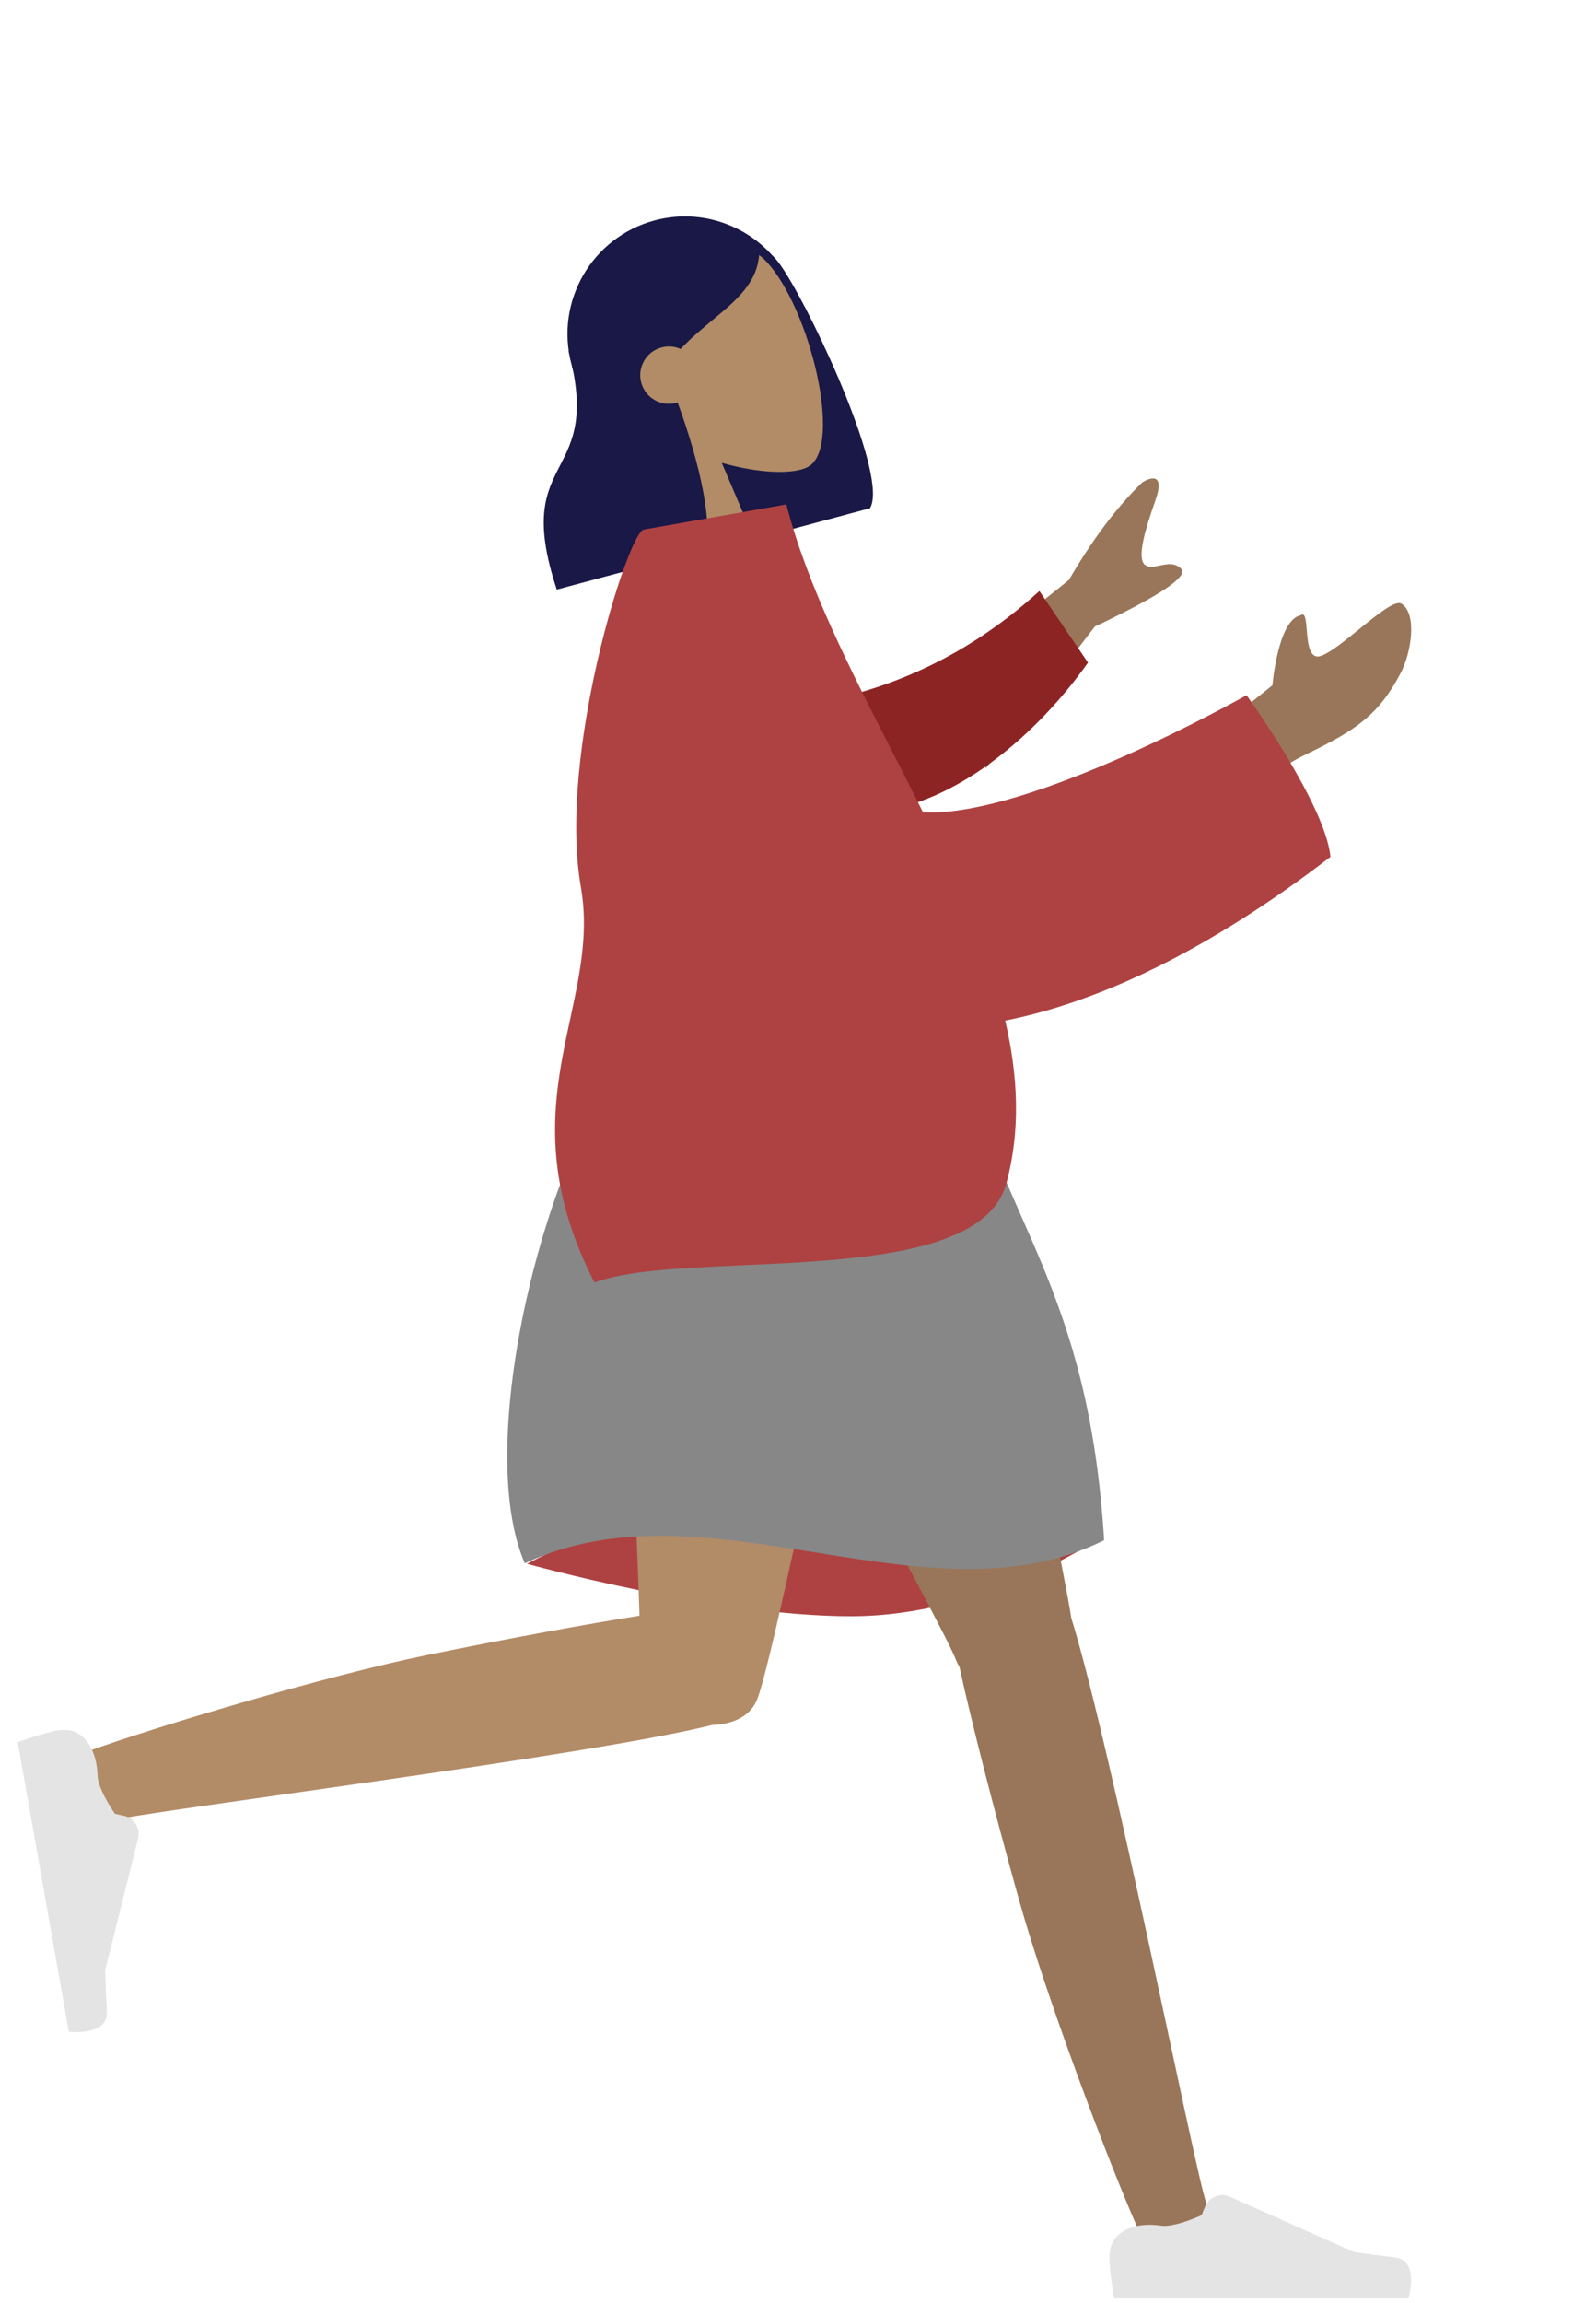 <svg width="86" height="124" viewBox="0 0 86 124" fill="none" xmlns="http://www.w3.org/2000/svg">
<path fill-rule="evenodd" clip-rule="evenodd" d="M35.268 11.871C31.893 12.775 29.89 16.245 30.794 19.62L32.169 24.752C32.989 27.813 35.92 29.746 38.977 29.404C38.985 29.429 38.993 29.453 39.001 29.478L46.879 27.367C47.868 25.702 43.98 17.245 42.249 14.561C41.994 14.166 41.778 13.896 41.591 13.728C40.049 12.032 37.635 11.237 35.268 11.871Z" fill="#191847"/>
<path fill-rule="evenodd" clip-rule="evenodd" d="M38.892 24.922C40.934 25.509 42.8 25.557 43.555 25.131C45.45 24.062 43.646 16.582 41.287 14.075C38.928 11.568 30.494 12.46 31.641 18.372C32.039 20.424 33.367 21.995 35.012 23.126L35.566 34.17L42.085 32.423L38.892 24.922Z" fill="#B28B67"/>
<path fill-rule="evenodd" clip-rule="evenodd" d="M30.787 18.637C30.926 18.4 31.061 18.17 31.199 17.959L31.134 17.751C31.134 17.751 32.06 13.021 35.205 12.178C38.348 11.336 39.733 12.528 40.91 13.542L40.913 13.544C40.877 15.177 39.709 16.146 38.388 17.242C37.82 17.714 37.223 18.209 36.676 18.791C36.363 18.652 36.002 18.615 35.645 18.71C34.82 18.931 34.33 19.778 34.551 20.602C34.771 21.426 35.619 21.914 36.444 21.693C36.467 21.687 36.49 21.68 36.512 21.674C37.675 24.814 38.541 28.524 37.879 29.637L30.002 31.748C28.724 27.887 29.441 26.495 30.173 25.074C30.862 23.736 31.565 22.372 30.634 18.897C30.686 18.81 30.737 18.723 30.787 18.637L30.787 18.637Z" fill="#191847"/>
<path fill-rule="evenodd" clip-rule="evenodd" d="M28.395 84.206C28.395 84.206 38.514 87.032 45.856 87.032C53.199 87.032 59.496 82.68 59.496 82.68C59.496 82.68 49.593 79.78 43.185 79.78C36.777 79.78 28.395 84.206 28.395 84.206Z" fill="#AE4242"/>
<path fill-rule="evenodd" clip-rule="evenodd" d="M51.697 89.747C51.632 89.649 51.577 89.543 51.533 89.428C50.631 87.047 36.187 61.365 34.748 56.669H51.01C52.104 60.239 57.029 82.643 57.722 87.113C59.908 94.164 64.41 116.998 64.985 118.58C65.59 120.244 62.188 121.978 61.282 119.932C59.839 116.677 56.402 107.669 54.872 102.17C53.437 97.013 52.269 92.375 51.697 89.747Z" fill="#997659"/>
<path fill-rule="evenodd" clip-rule="evenodd" d="M38.391 92.882C31.787 94.549 7.632 97.561 5.975 98.033C4.27 98.519 2.774 95.011 4.882 94.251C8.236 93.041 17.477 90.247 23.08 89.107C27.586 88.19 31.698 87.441 34.459 87.003C34.225 79.261 33.156 60.682 33.857 56.669H48.246C47.574 60.517 41.893 88.594 40.837 91.404C40.502 92.408 39.502 92.851 38.391 92.882Z" fill="#B28B67"/>
<path fill-rule="evenodd" clip-rule="evenodd" d="M5.257 95.576C5.218 94.405 4.655 93.154 3.483 93.152C3.338 93.152 3.206 93.16 3.097 93.179C2.348 93.311 0.955 93.813 0.955 93.813C1.108 94.681 3.709 109.407 3.709 109.407C3.709 109.407 5.829 109.66 5.758 108.322C5.688 106.985 5.664 106.096 5.664 106.096L7.441 98.997C7.577 98.45 7.235 97.898 6.684 97.777L6.194 97.669C6.194 97.669 5.413 96.557 5.279 95.799C5.267 95.731 5.26 95.656 5.257 95.576Z" fill="#E4E4E4"/>
<path fill-rule="evenodd" clip-rule="evenodd" d="M62.508 119.84C61.351 119.671 60.024 120.01 59.818 121.162C59.792 121.306 59.777 121.438 59.777 121.549C59.777 122.309 60.031 123.765 60.031 123.765C60.913 123.765 75.892 123.765 75.892 123.765C75.892 123.765 76.511 121.725 75.179 121.562C73.847 121.4 72.966 121.268 72.966 121.268L66.268 118.288C65.753 118.059 65.151 118.299 64.937 118.82L64.745 119.284C64.745 119.284 63.511 119.859 62.74 119.859C62.669 119.859 62.591 119.852 62.508 119.84Z" fill="#E4E4E4"/>
<path fill-rule="evenodd" clip-rule="evenodd" d="M33.903 56.669C33.903 56.669 43.414 53.953 51.902 56.669C53.87 65.635 58.654 69.194 59.495 82.94C49.933 87.683 38.122 79.558 28.279 84.183C25.466 77.714 29.404 62.134 33.903 56.669Z" fill="#878787"/>
<path fill-rule="evenodd" clip-rule="evenodd" d="M57.598 31.23L48.912 38.181L53.133 41.358L58.992 33.742C62.493 32.081 64.045 31.044 63.648 30.63C63.314 30.282 62.889 30.371 62.498 30.453C62.193 30.517 61.908 30.576 61.703 30.422C61.233 30.068 61.726 28.455 62.259 26.945C62.792 25.434 61.984 25.7 61.545 25.981C60.178 27.303 58.863 29.053 57.598 31.23ZM68.564 36.9L64.75 39.96L65.736 44.148C65.736 44.148 68.123 41.696 70.361 40.626C73.213 39.262 74.315 38.41 75.452 36.287C76.06 35.151 76.373 33.028 75.511 32.506C75.18 32.306 74.217 33.086 73.235 33.882C72.487 34.489 71.727 35.105 71.226 35.303C70.553 35.57 70.475 34.651 70.413 33.917C70.369 33.391 70.332 32.959 70.09 33.129C68.857 33.368 68.564 36.9 68.564 36.9Z" fill="#997659"/>
<path fill-rule="evenodd" clip-rule="evenodd" d="M44.025 37.835C47.385 37.206 51.75 35.704 56.006 31.824L58.626 35.68C55.898 39.537 51.726 43.046 47.643 43.649C44.425 44.123 42.107 40.546 44.025 37.835Z" fill="#8D2424"/>
<path fill-rule="evenodd" clip-rule="evenodd" d="M41.607 27.296L42.372 27.161C43.492 31.507 45.8 36.019 48.122 40.56C48.665 41.62 49.208 42.683 49.737 43.745C55.545 44.025 67.169 37.434 67.169 37.434C67.169 37.434 71.44 43.347 71.689 46.142C65.134 51.178 59.244 53.947 54.166 54.957C54.861 57.947 54.999 60.885 54.225 63.728C53.189 67.537 46.13 67.856 40.002 68.132C36.727 68.28 33.718 68.416 32.035 69.066C28.962 63.07 29.882 58.792 30.731 54.843C31.243 52.462 31.729 50.201 31.3 47.756C30.05 40.634 33.845 28.665 34.687 28.516L34.929 28.473C34.929 28.473 34.929 28.473 34.929 28.473L41.607 27.296C41.607 27.296 41.607 27.296 41.607 27.296Z" fill="#AE4242"/>
</svg>
